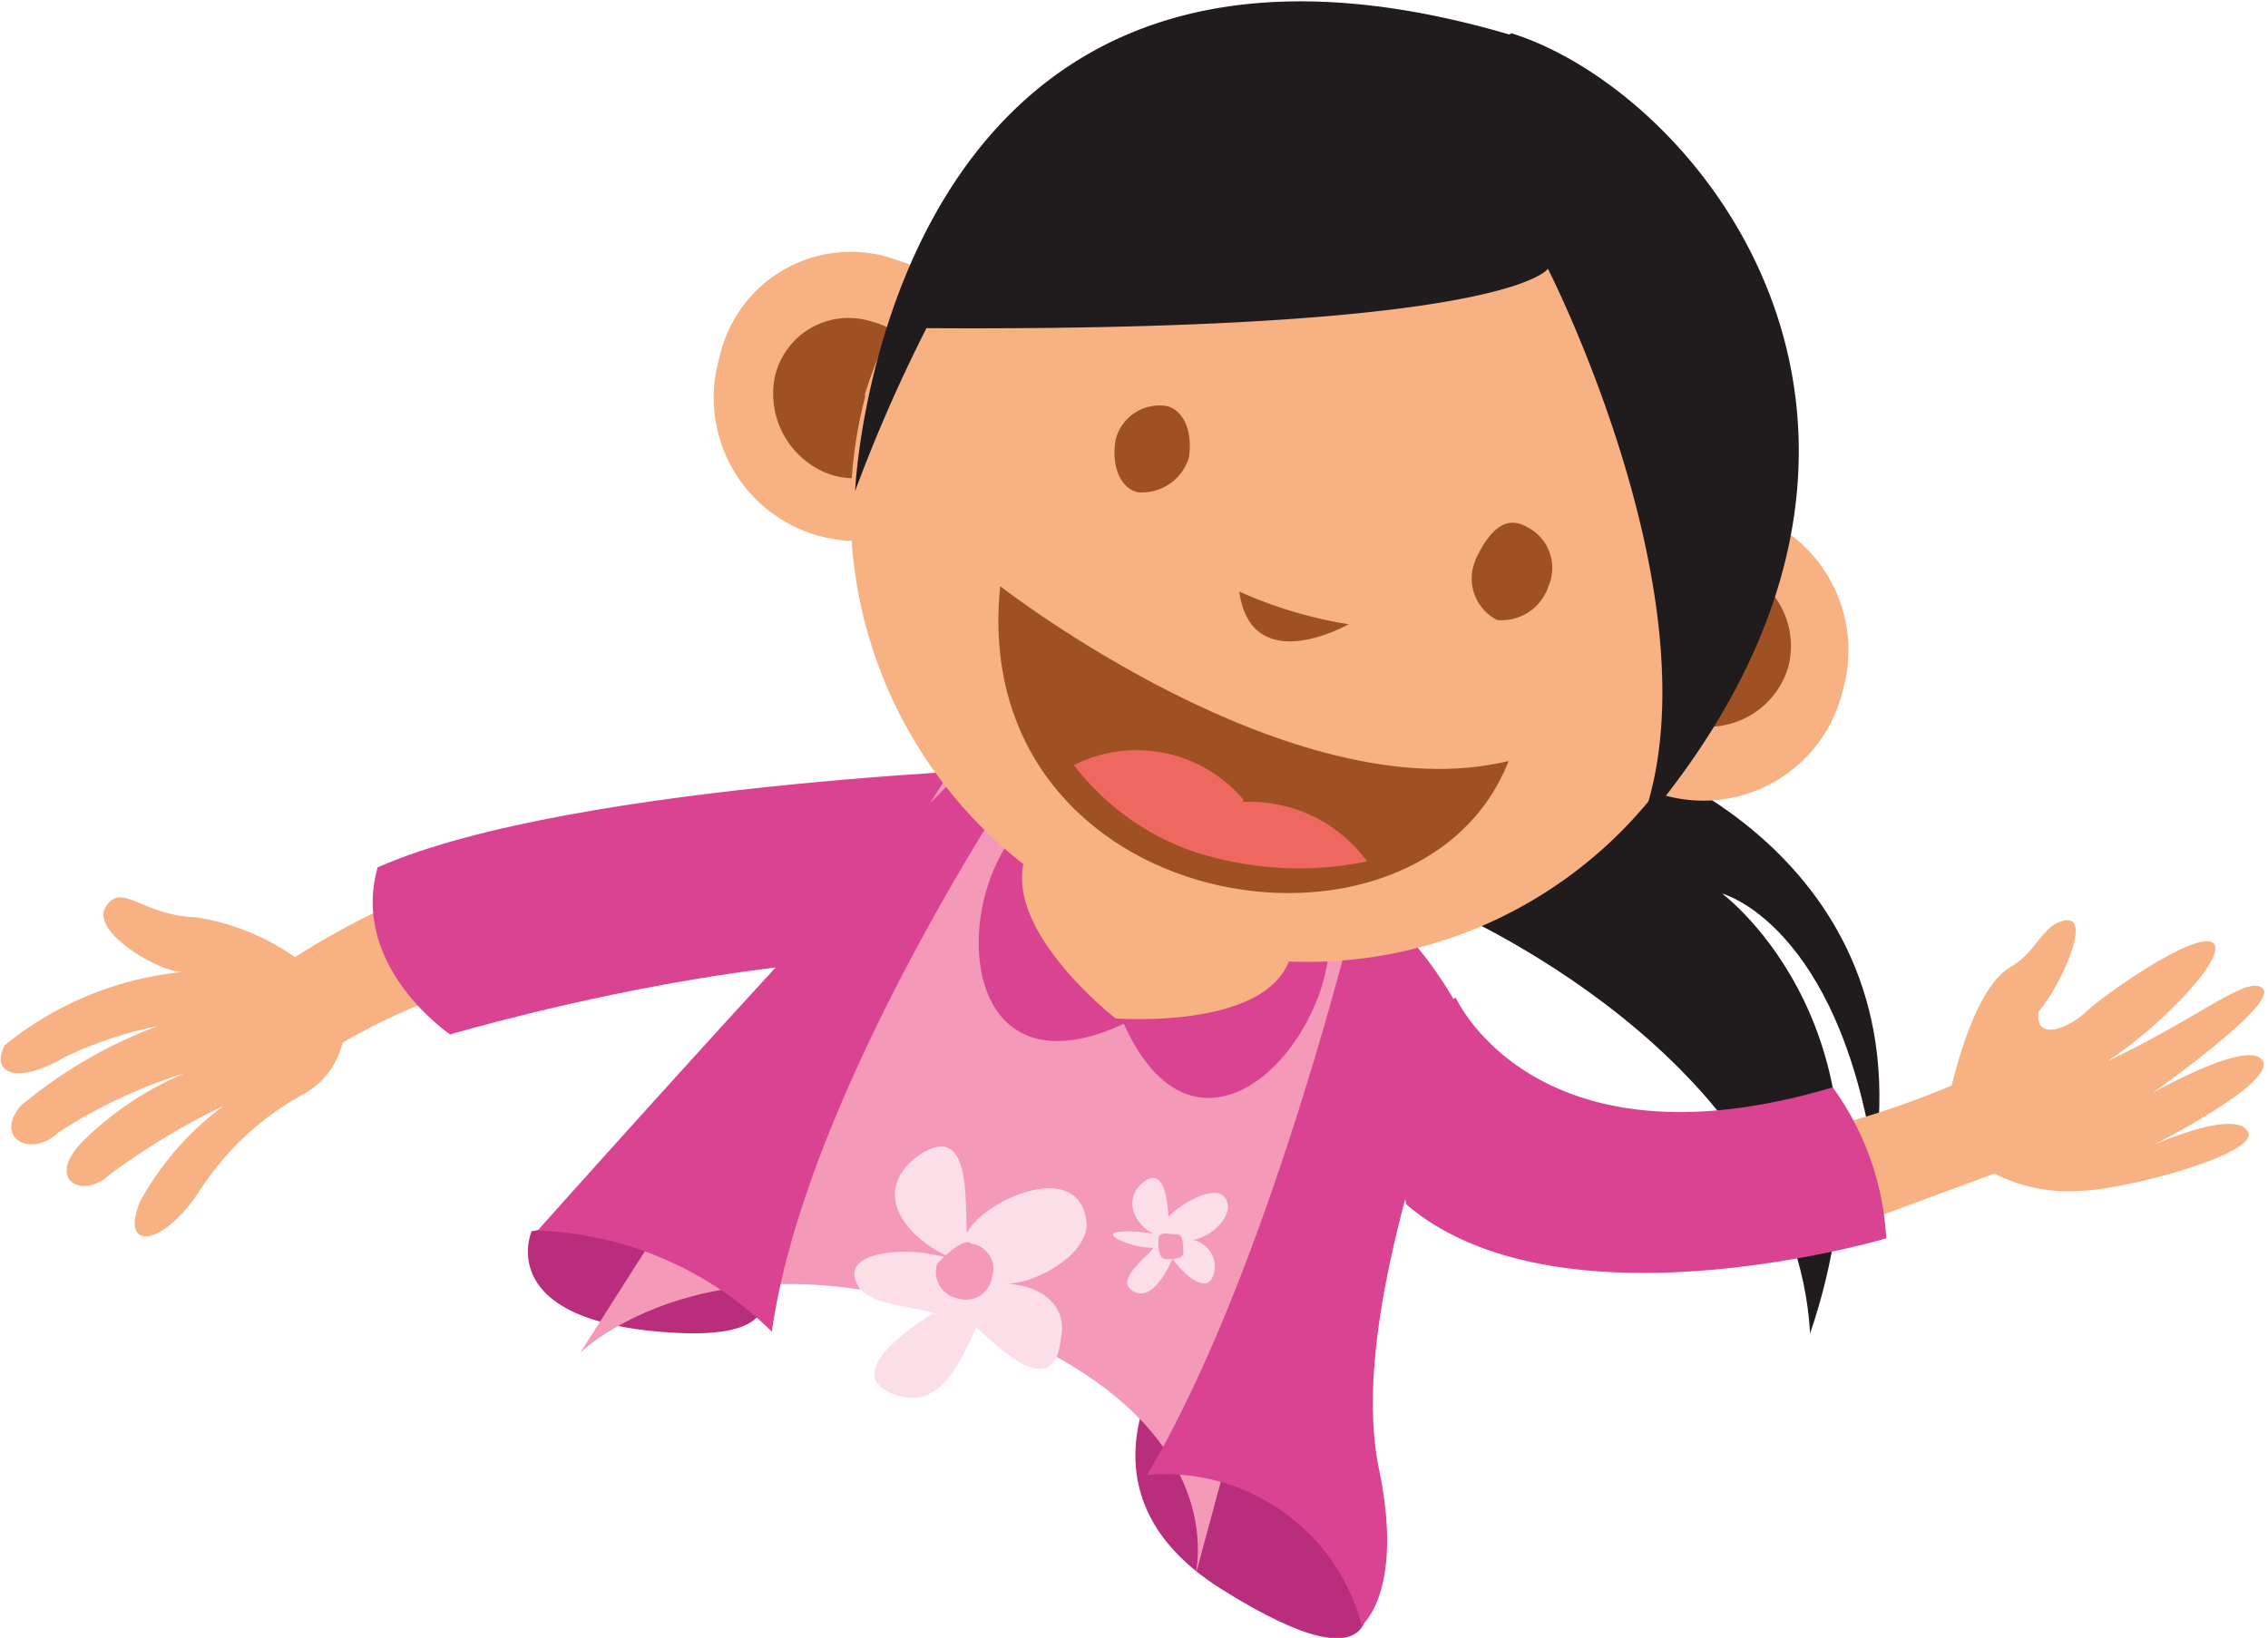 <svg id="Layer_1" data-name="Layer 1" xmlns="http://www.w3.org/2000/svg" viewBox="0 0 38.14 27.55"><defs><style>.cls-1{fill:#b82d7c;}.cls-2{fill:#201b1c;}.cls-3{fill:#f7b182;}.cls-4{fill:#da4391;}.cls-5{fill:#f499b8;}.cls-6{fill:#fcdee7;}.cls-7{fill:#a05124;}.cls-8{fill:#ee685f;}</style></defs><title>girl-black-hair</title><path class="cls-1" d="M23.19,26.47s.55,1.86-2.41,0-.46-4.58-.46-4.58,2.32,1.42,2.33,1.52.54,3.07.54,3.07" transform="translate(-0.24 0.26)"/><path class="cls-2" d="M27.61,12.48s4.94,1.62,4.15,6.8c-.61-4-2.56-4.51-2.56-4.51s3.19,2.36,1.48,7.4C30.41,17.48,24.5,15,24.5,15Z" transform="translate(-0.24 0.26)"/><path class="cls-3" d="M.31,17.33a5.6,5.6,0,0,1,3-1.24c-.4,0-1.56-.68-1.29-1.1s.61.15,1.52.18a3.93,3.93,0,0,1,1.66.67,13.45,13.45,0,0,1,8.36-2.06s.78,1-.62,2.26A10.22,10.22,0,0,0,6,17.28a1.34,1.34,0,0,1-.63.85,4.82,4.82,0,0,0-1.78,1.65c-.63.95-1.33,1-1,.18A5,5,0,0,1,4,18.34,12,12,0,0,0,2.08,19.5c-.46.43-1.09.08-.44-.57a5.49,5.49,0,0,1,1.71-1.14,8.58,8.58,0,0,0-2.13,1c-.46.44-1.09.09-.63-.45A7.86,7.86,0,0,1,2.89,17a6.66,6.66,0,0,0-1.56.52c-.77.46-1.28.3-1-.22" transform="translate(-0.24 0.26)"/><path class="cls-4" d="M18.1,12.63l1,3.93c-3.06-1.87-11.29.58-11.29.58S6.12,16,6.59,14.33c3.3-1.46,11.51-1.7,11.51-1.7" transform="translate(-0.24 0.26)"/><path class="cls-1" d="M9.18,20.45S8.5,22,11.62,22.16s.33-2.23.33-2.23Z" transform="translate(-0.24 0.26)"/><path class="cls-5" d="M10,22.49s2.24-2.19,6.68-.53,3.65,4.33,3.65,4.33l2.88-10.66-2.58-2.2-4.38-.76Z" transform="translate(-0.24 0.26)"/><path class="cls-6" d="M16.24,20.9c-.63-.26-1.39-1-.64-1.66,1-.77.86.74.9,1.24.26-.53,1.81-1.25,2-.26.15.59-.91,1.17-1.42,1.11.6,0,1.13.32,1,.93-.12,1.11-1.1.09-1.42-.19-.26.52-.59,1.45-1.42,1.11s.31-1.12.7-1.35c-.21-.09-1-.13-1.24-.41-.45-.67.85-.67,1.16-.59Z" transform="translate(-0.24 0.26)"/><path class="cls-5" d="M16,21a.45.45,0,0,0,.35.58.44.44,0,0,0,.57-.35.43.43,0,0,0-.34-.57c-.11-.1-.39.13-.58.34" transform="translate(-0.24 0.26)"/><path class="cls-6" d="M19.72,20.52c-.31-.07-.65-.55-.27-.88s.43.37.44.57c.19-.22.95-.68,1-.18,0,.3-.45.64-.76.56a.47.47,0,0,1,.54.46c-.05.61-.6.05-.71-.14-.09.2-.35.73-.66.55s.16-.51.34-.73a1.4,1.4,0,0,1-.61-.15c-.32-.18.49-.14.7-.06Z" transform="translate(-0.24 0.26)"/><path class="cls-5" d="M19.72,20.62c0,.1,0,.3.13.3s.3,0,.29-.13,0-.3-.12-.29-.31-.08-.3.12" transform="translate(-0.24 0.26)"/><path class="cls-4" d="M17.58,12.47S13.8,18,13.22,22.14a5.89,5.89,0,0,0-3.94-1.7s6.73-7.55,7.59-8.12.71.15.71.15" transform="translate(-0.24 0.26)"/><path class="cls-4" d="M23.83,15.39a6.73,6.73,0,0,1,1,1.42C24,19.28,23,22.38,23.43,24.45s-.29,2.63-.29,2.63a3.42,3.42,0,0,0-3.61-2.53c2.13-3.58,3.63-10,3.63-10Z" transform="translate(-0.24 0.26)"/><path class="cls-3" d="M30.81,18.75A15.89,15.89,0,0,0,33.06,18c.23-.92.56-1.75,1-2s.54-.75.94-.78-.11,1.11-.48,1.54c-.06.51.52.27.8,0s1.8-1.34,2.12-1.17-.8,1.37-1.76,2c1.55-.73,2.4-1.49,2.62-1.21s-1.87,1.75-1.87,1.75,1.63-.93,1.86-.55S36.45,19,36.45,19s1.36-.61,1.59-.23-2.13,1-2.83,1a2.69,2.69,0,0,1-1.43-.29l-2.44.9Z" transform="translate(-0.24 0.26)"/><path class="cls-4" d="M24.72,16.52s1.34,3,6.34,1.51a4.76,4.76,0,0,1,.9,2.54S26.47,22.2,23.89,20c-.61-2.66.83-3.48.83-3.48" transform="translate(-0.24 0.26)"/><path class="cls-4" d="M16.93,14.42c-.59,1.45-.12,3.62,2.21,2.54,1,2.23,2.69,1.09,3.27-.46a2.94,2.94,0,0,0-1.7-3.78,3,3,0,0,0-3.78,1.7" transform="translate(-0.24 0.26)"/><path class="cls-3" d="M17.51,14.08C17,15.32,19,16.87,19,16.87s2.52.2,2.93-1a2.38,2.38,0,0,0-1.35-3.11,2.6,2.6,0,0,0-3.1,1.35" transform="translate(-0.24 0.26)"/><path class="cls-3" d="M26.61,10a2.41,2.41,0,1,0,4.62,1.35,2.43,2.43,0,0,0-1.64-3,2.41,2.41,0,0,0-3,1.63" transform="translate(-0.24 0.26)"/><path class="cls-3" d="M12.34,5.75a2.41,2.41,0,1,0,3-1.63,2.26,2.26,0,0,0-3,1.63" transform="translate(-0.24 0.26)"/><path class="cls-7" d="M28.57,11.91A1.41,1.41,0,0,0,30.3,11a1.39,1.39,0,1,0-2.67-.79,1.28,1.28,0,0,0,.94,1.73" transform="translate(-0.24 0.26)"/><path class="cls-7" d="M14.2,7.72a1.26,1.26,0,0,0,1.63-.93,1.3,1.3,0,0,0-.93-1.64,1.27,1.27,0,0,0-1.63.93,1.44,1.44,0,0,0,.93,1.64" transform="translate(-0.24 0.26)"/><path class="cls-3" d="M14.8,6.37A7.56,7.56,0,0,0,20,15.58a7.45,7.45,0,0,0,9.35-4.94,7.58,7.58,0,0,0-5.24-9.22,7.49,7.49,0,0,0-9.34,5" transform="translate(-0.24 0.26)"/><path class="cls-7" d="M17.06,9.6s4.91,3.83,8.55,2.94c-1.5,3.83-9.12,2.62-8.55-2.94" transform="translate(-0.24 0.26)"/><path class="cls-8" d="M21.15,13.19a2.35,2.35,0,0,0-2.85-.58,4.32,4.32,0,0,0,2,1.45,5.7,5.7,0,0,0,2.93.17,2.44,2.44,0,0,0-2.09-1" transform="translate(-0.24 0.26)"/><path class="cls-7" d="M22.92,10.24a7.23,7.23,0,0,1-1.84-.55c.21,1.48,1.84.55,1.84.55" transform="translate(-0.24 0.26)"/><path class="cls-7" d="M25.05,9.17a.78.78,0,0,0,.37,1,.83.83,0,0,0,.86-.57.77.77,0,0,0-.37-1c-.32-.18-.6,0-.86.56" transform="translate(-0.24 0.26)"/><path class="cls-7" d="M19,7.14c-.07.41.06.8.37.88a.83.83,0,0,0,.86-.57c.07-.41-.06-.8-.37-.88a.76.76,0,0,0-.86.57" transform="translate(-0.24 0.26)"/><path class="cls-2" d="M25.66.3c3.18,1,7.84,6.71,2.15,13.37,1.42-3.62-1.54-9.41-1.54-9.41s-.62,1.06-10.45,1A26.07,26.07,0,0,0,14.62,8s.46-10.77,11-7.68" transform="translate(-0.24 0.26)"/></svg>